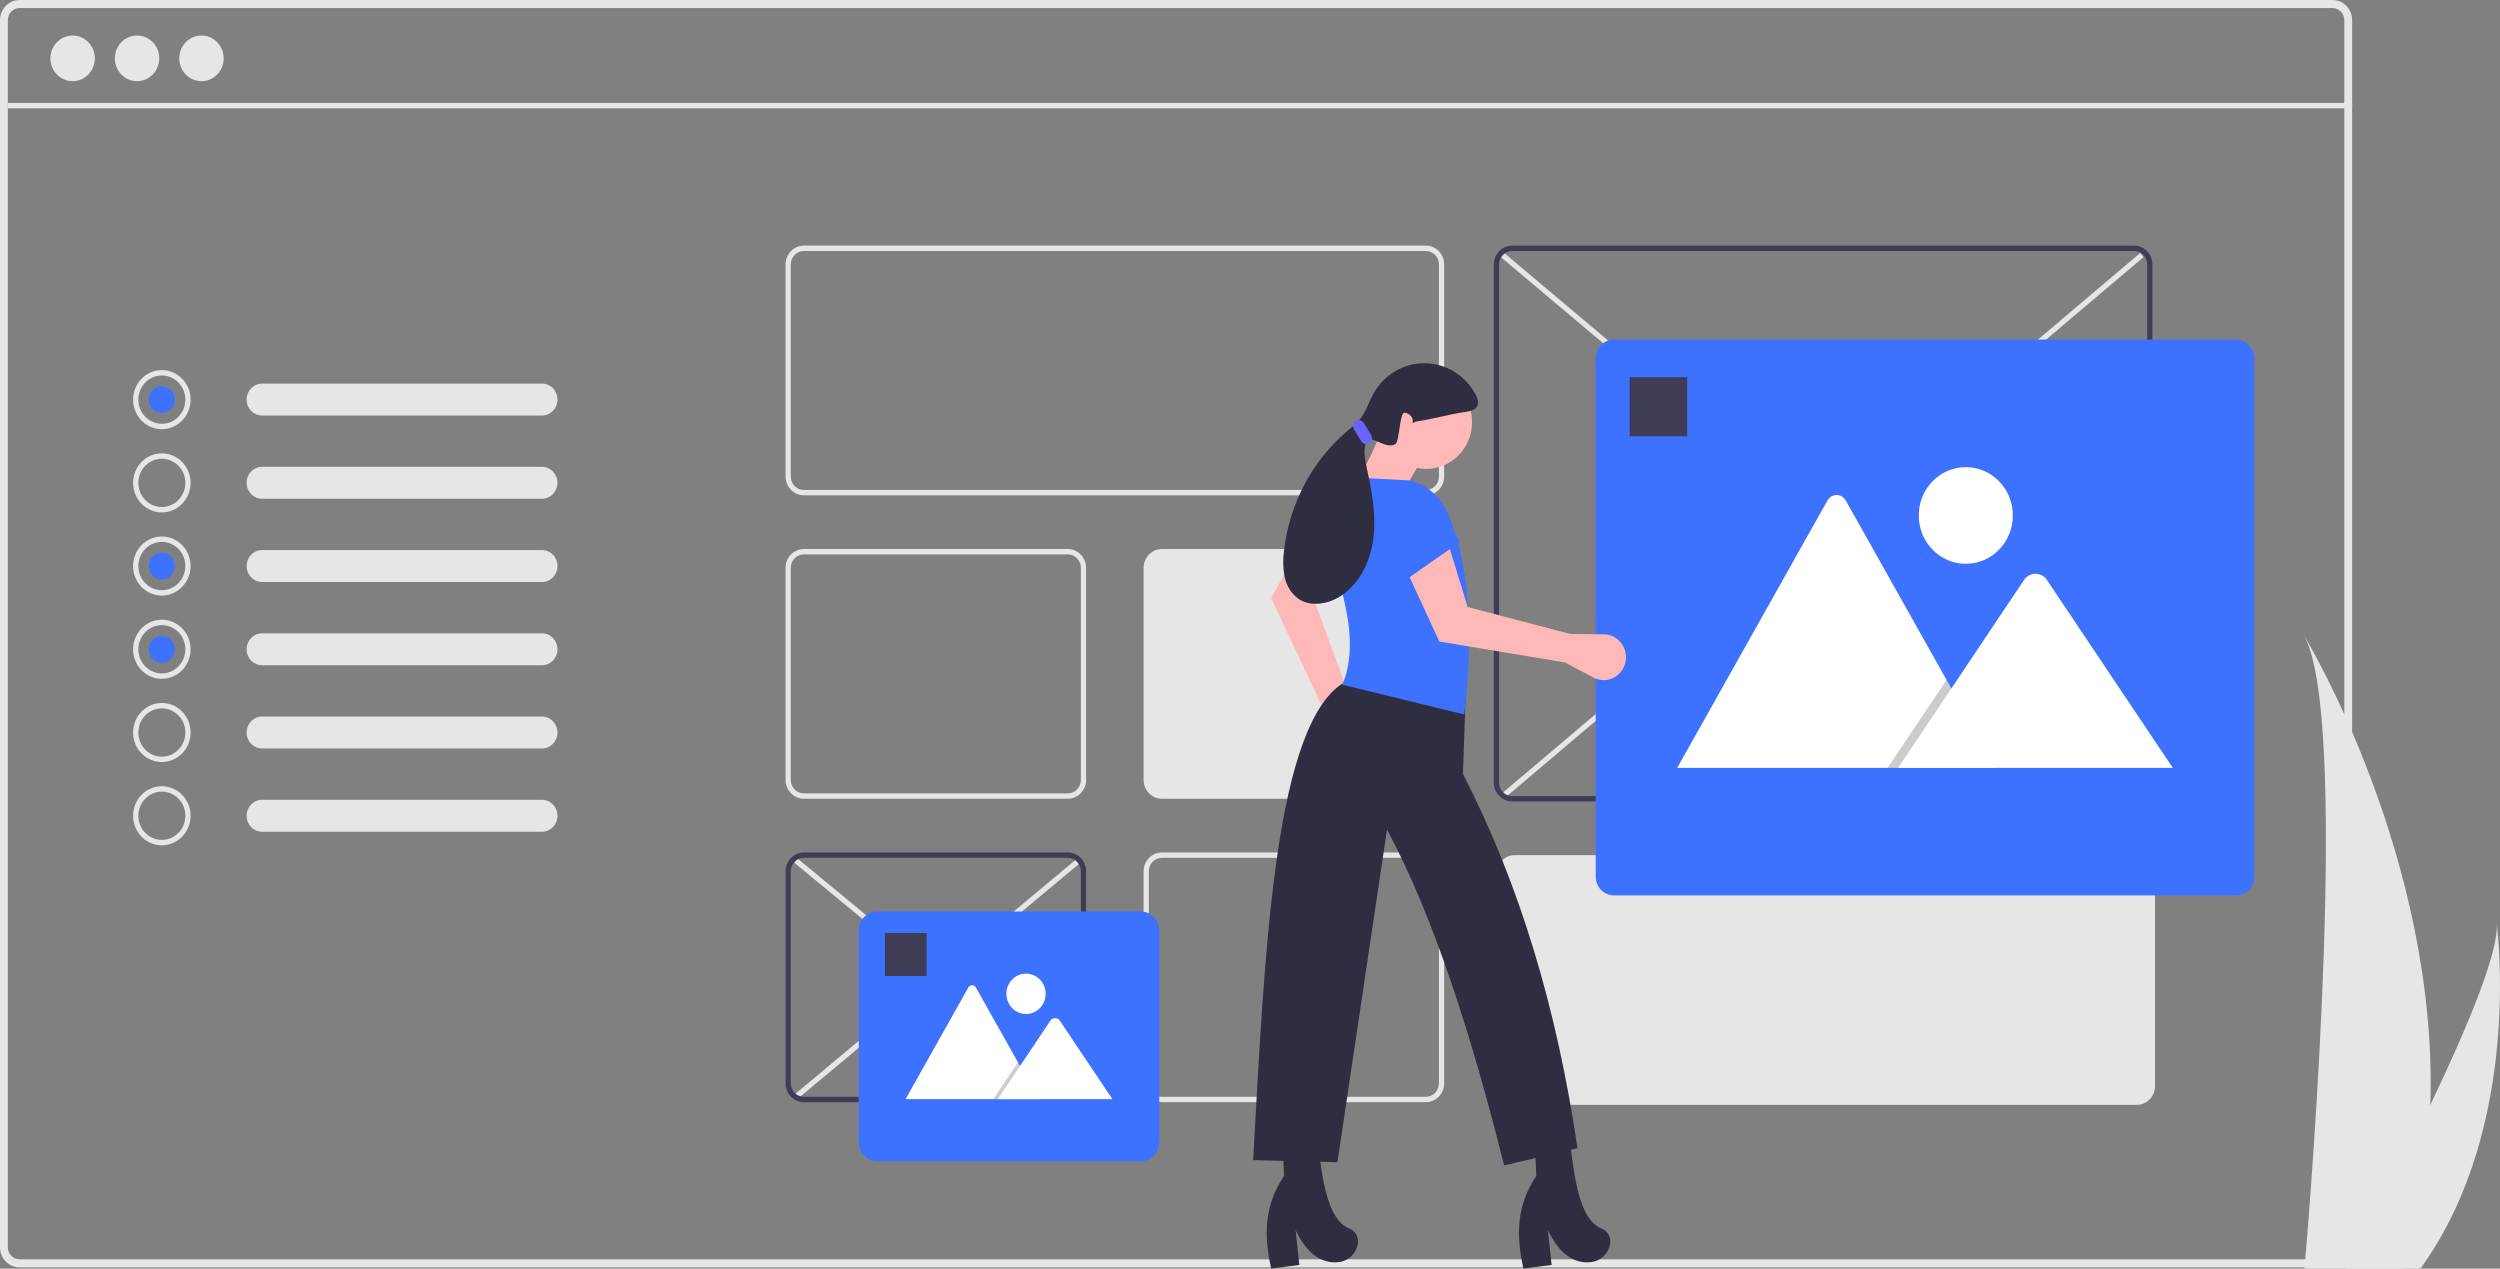 <svg width="201" height="102" viewBox="0 0 201 102" fill="none" xmlns="http://www.w3.org/2000/svg">
<rect x="0" y="0" width="201" height="102" fill="#808080" stroke="none"/>
<g clip-path="url(#clip0)">
<path d="M64.123 69.025L63.86 69.362L86.475 88.022L86.738 87.686L64.123 69.025Z" fill="#E6E6E6"/>
<path d="M86.475 69.132L63.858 88.014L64.123 88.349L86.74 69.467L86.475 69.132Z" fill="#E6E6E6"/>
<path d="M120.946 20.348L120.68 20.682L172.077 63.955L172.344 63.621L120.946 20.348Z" fill="#E6E6E6"/>
<path d="M172.07 20.341L120.686 63.846L120.953 64.179L172.337 20.674L172.07 20.341Z" fill="#E6E6E6"/>
<path d="M187.535 0H1.576C1.158 0 0.757 0.171 0.462 0.474C0.166 0.778 0 1.19 0 1.619V100.28C0 100.709 0.166 101.121 0.462 101.425C0.757 101.728 1.158 101.899 1.576 101.899H187.535C187.782 101.898 188.025 101.838 188.245 101.723C188.465 101.608 188.656 101.442 188.802 101.238C188.887 101.126 188.954 101 189.002 100.867C189.075 100.68 189.112 100.481 189.111 100.28V1.619C189.111 1.19 188.945 0.778 188.649 0.474C188.354 0.171 187.953 0 187.535 0V0ZM188.481 100.28C188.48 100.537 188.381 100.784 188.203 100.966C188.026 101.148 187.786 101.251 187.535 101.251H1.576C1.325 101.251 1.085 101.148 0.908 100.966C0.73 100.784 0.631 100.537 0.63 100.28V1.619C0.631 1.362 0.73 1.115 0.908 0.933C1.085 0.751 1.325 0.648 1.576 0.648H187.535C187.786 0.648 188.026 0.751 188.203 0.933C188.381 1.115 188.48 1.362 188.481 1.619V100.28Z" fill="#E6E6E6"/>
<path d="M189.111 8.275H0.63V8.707H189.111V8.275Z" fill="#E6E6E6"/>
<path d="M195.403 88.827C195.289 93.203 194.575 97.54 193.284 101.711C193.254 101.808 193.223 101.903 193.192 102H185.284C185.293 101.913 185.301 101.816 185.309 101.711C185.837 95.483 188.877 57.576 185.242 51.094C185.56 51.62 196.016 69.037 195.403 88.827Z" fill="#E6E6E6"/>
<path d="M194.809 101.711C194.743 101.808 194.674 101.905 194.604 102H188.672C188.717 101.918 188.769 101.821 188.829 101.711C189.809 99.894 192.71 94.46 195.403 88.827C198.297 82.774 200.951 76.491 200.728 74.217C200.797 74.73 202.799 90.364 194.809 101.711Z" fill="#E6E6E6"/>
<path d="M114.639 39.824H64.63C64.24 39.824 63.866 39.665 63.59 39.381C63.315 39.098 63.159 38.714 63.159 38.313V21.258C63.159 20.857 63.315 20.473 63.59 20.19C63.866 19.907 64.24 19.747 64.63 19.747H114.639C115.029 19.747 115.403 19.907 115.679 20.19C115.955 20.473 116.11 20.857 116.11 21.258V38.313C116.11 38.714 115.955 39.098 115.679 39.381C115.403 39.665 115.029 39.824 114.639 39.824V39.824ZM64.63 20.179C64.351 20.179 64.084 20.293 63.887 20.495C63.69 20.698 63.58 20.972 63.579 21.258V38.313C63.58 38.599 63.69 38.874 63.887 39.076C64.084 39.278 64.351 39.392 64.63 39.393H114.639C114.918 39.392 115.185 39.278 115.382 39.076C115.579 38.874 115.689 38.599 115.69 38.313V21.258C115.689 20.972 115.579 20.698 115.382 20.495C115.185 20.293 114.918 20.179 114.639 20.179H64.63Z" fill="#E6E6E6"/>
<path d="M171.793 88.831H121.783C121.393 88.831 121.02 88.671 120.744 88.388C120.468 88.105 120.313 87.72 120.312 87.32V70.265C120.313 69.864 120.468 69.48 120.744 69.197C121.02 68.913 121.393 68.754 121.783 68.753H171.793C172.183 68.754 172.557 68.913 172.832 69.197C173.108 69.48 173.263 69.864 173.264 70.265V87.32C173.263 87.72 173.108 88.105 172.832 88.388C172.557 88.671 172.183 88.831 171.793 88.831V88.831Z" fill="#E6E6E6"/>
<path d="M85.852 64.22H64.63C64.24 64.219 63.866 64.06 63.59 63.776C63.315 63.493 63.159 63.109 63.159 62.708V45.653C63.159 45.253 63.315 44.868 63.59 44.585C63.866 44.302 64.24 44.142 64.63 44.142H85.852C86.242 44.142 86.616 44.302 86.892 44.585C87.168 44.868 87.323 45.253 87.323 45.653V62.708C87.323 63.109 87.168 63.493 86.892 63.776C86.616 64.06 86.242 64.219 85.852 64.22V64.22ZM64.63 44.574C64.351 44.574 64.084 44.688 63.887 44.89C63.69 45.093 63.58 45.367 63.579 45.653V62.708C63.58 62.995 63.69 63.269 63.887 63.471C64.084 63.674 64.351 63.788 64.63 63.788H85.852C86.131 63.788 86.398 63.674 86.595 63.471C86.792 63.269 86.903 62.995 86.903 62.708V45.653C86.903 45.367 86.792 45.093 86.595 44.89C86.398 44.688 86.131 44.574 85.852 44.574H64.63Z" fill="#E6E6E6"/>
<path d="M114.639 64.22H93.417C93.027 64.219 92.653 64.06 92.377 63.776C92.101 63.493 91.946 63.109 91.946 62.708V45.653C91.946 45.253 92.101 44.868 92.377 44.585C92.653 44.302 93.027 44.142 93.417 44.142H114.639C115.029 44.142 115.403 44.302 115.679 44.585C115.954 44.868 116.11 45.253 116.11 45.653V62.708C116.11 63.109 115.954 63.493 115.679 63.776C115.403 64.06 115.029 64.219 114.639 64.22V64.22Z" fill="#E6E6E6"/>
<path d="M85.852 88.615H64.63C64.24 88.614 63.866 88.455 63.59 88.172C63.315 87.888 63.159 87.504 63.159 87.104V70.049C63.159 69.648 63.315 69.264 63.59 68.981C63.866 68.697 64.24 68.538 64.63 68.537H85.852C86.242 68.538 86.616 68.697 86.892 68.981C87.168 69.264 87.323 69.648 87.323 70.049V87.104C87.323 87.504 87.168 87.888 86.892 88.172C86.616 88.455 86.242 88.614 85.852 88.615V88.615ZM64.63 68.969C64.351 68.969 64.084 69.083 63.887 69.286C63.69 69.488 63.58 69.762 63.579 70.049V87.104C63.58 87.39 63.69 87.664 63.887 87.867C64.084 88.069 64.351 88.183 64.63 88.183H85.852C86.131 88.183 86.398 88.069 86.595 87.867C86.792 87.664 86.903 87.39 86.903 87.104V70.049C86.903 69.762 86.792 69.488 86.595 69.286C86.398 69.083 86.131 68.969 85.852 68.969H64.63Z" fill="#3F3D56"/>
<path d="M114.639 88.615H93.417C93.027 88.614 92.653 88.455 92.377 88.172C92.101 87.888 91.946 87.504 91.946 87.104V70.049C91.946 69.648 92.101 69.264 92.377 68.981C92.653 68.697 93.027 68.538 93.417 68.537H114.639C115.029 68.538 115.403 68.697 115.679 68.981C115.954 69.264 116.11 69.648 116.11 70.049V87.104C116.11 87.504 115.954 87.888 115.679 88.172C115.403 88.455 115.029 88.614 114.639 88.615V88.615ZM93.417 68.969C93.138 68.969 92.871 69.083 92.674 69.286C92.477 69.488 92.366 69.762 92.366 70.049V87.104C92.366 87.39 92.477 87.664 92.674 87.867C92.871 88.069 93.138 88.183 93.417 88.183H114.639C114.918 88.183 115.185 88.069 115.382 87.867C115.579 87.664 115.689 87.39 115.69 87.104V70.049C115.689 69.762 115.579 69.488 115.382 69.286C115.185 69.083 114.918 68.969 114.639 68.969H93.417Z" fill="#E6E6E6"/>
<path d="M171.583 64.436H121.573C121.183 64.435 120.809 64.276 120.534 63.992C120.258 63.709 120.103 63.325 120.102 62.924V21.258C120.103 20.857 120.258 20.473 120.534 20.19C120.809 19.907 121.183 19.747 121.573 19.747H171.583C171.973 19.747 172.346 19.907 172.622 20.19C172.898 20.473 173.053 20.857 173.053 21.258V62.924C173.053 63.325 172.898 63.709 172.622 63.992C172.346 64.276 171.973 64.435 171.583 64.436V64.436ZM121.573 20.179C121.295 20.179 121.028 20.293 120.831 20.495C120.634 20.698 120.523 20.972 120.523 21.258V62.924C120.523 63.211 120.634 63.485 120.831 63.687C121.028 63.89 121.295 64.004 121.573 64.004H171.583C171.861 64.004 172.128 63.89 172.325 63.687C172.522 63.485 172.633 63.211 172.633 62.924V21.258C172.633 20.972 172.522 20.698 172.325 20.495C172.128 20.293 171.861 20.179 171.583 20.179H121.573Z" fill="#3F3D56"/>
<path d="M179.778 71.992H129.768C129.378 71.991 129.004 71.832 128.729 71.549C128.453 71.265 128.298 70.881 128.297 70.481V28.814C128.298 28.413 128.453 28.029 128.729 27.746C129.004 27.463 129.378 27.303 129.768 27.303H179.778C180.168 27.303 180.541 27.463 180.817 27.746C181.093 28.029 181.248 28.413 181.248 28.814V70.481C181.248 70.881 181.093 71.265 180.817 71.549C180.541 71.832 180.168 71.991 179.778 71.992V71.992Z" fill="#3C72FF"/>
<path d="M160.478 61.737H134.947C134.915 61.737 134.883 61.735 134.852 61.729L146.927 40.24C147 40.106 147.107 39.995 147.237 39.917C147.366 39.84 147.513 39.799 147.662 39.799C147.812 39.799 147.959 39.84 148.088 39.917C148.218 39.995 148.325 40.106 148.398 40.24L156.502 54.661L156.89 55.351L160.478 61.737Z" fill="white"/>
<path opacity="0.2" d="M160.478 61.737H151.761L156.04 55.351L156.348 54.891L156.502 54.661L156.891 55.351L160.478 61.737Z" fill="black"/>
<path d="M174.694 61.737H152.612L156.891 55.351L157.199 54.891L162.775 46.568C162.873 46.441 162.997 46.337 163.137 46.262C163.278 46.187 163.432 46.143 163.59 46.134C163.748 46.124 163.906 46.148 164.054 46.206C164.202 46.263 164.337 46.351 164.45 46.466C164.478 46.498 164.505 46.532 164.53 46.568L174.694 61.737Z" fill="white"/>
<path d="M158.051 45.33C160.14 45.33 161.833 43.59 161.833 41.444C161.833 39.297 160.14 37.558 158.051 37.558C155.962 37.558 154.269 39.297 154.269 41.444C154.269 43.59 155.962 45.33 158.051 45.33Z" fill="white"/>
<path d="M135.652 30.325H131.029V35.075H135.652V30.325Z" fill="#3F3D56"/>
<path d="M91.736 93.365H70.513C70.123 93.364 69.749 93.205 69.474 92.921C69.198 92.638 69.043 92.254 69.043 91.853V74.798C69.043 74.398 69.198 74.013 69.474 73.73C69.749 73.447 70.123 73.288 70.513 73.287H91.736C92.126 73.288 92.5 73.447 92.775 73.73C93.051 74.013 93.206 74.398 93.207 74.798V91.853C93.206 92.254 93.051 92.638 92.775 92.921C92.5 93.205 92.126 93.364 91.736 93.365Z" fill="#3C72FF"/>
<path d="M83.506 88.371H72.851C72.838 88.371 72.825 88.37 72.811 88.368L77.85 79.4C77.881 79.344 77.926 79.297 77.98 79.265C78.034 79.233 78.095 79.216 78.158 79.216C78.22 79.216 78.281 79.233 78.335 79.265C78.389 79.297 78.434 79.344 78.465 79.4L81.847 85.418L82.008 85.706L83.506 88.371Z" fill="white"/>
<path opacity="0.2" d="M83.505 88.371H79.868L81.653 85.706L81.782 85.514L81.846 85.418L82.008 85.706L83.505 88.371Z" fill="black"/>
<path d="M89.438 88.371H80.223L82.008 85.706L82.137 85.514L84.464 82.041C84.505 81.988 84.556 81.944 84.615 81.913C84.674 81.882 84.738 81.864 84.804 81.859C84.87 81.856 84.936 81.866 84.998 81.89C85.059 81.913 85.116 81.95 85.163 81.998C85.175 82.012 85.186 82.026 85.196 82.041L89.438 88.371Z" fill="white"/>
<path d="M82.492 81.524C83.364 81.524 84.071 80.798 84.071 79.902C84.071 79.007 83.364 78.281 82.492 78.281C81.621 78.281 80.914 79.007 80.914 79.902C80.914 80.798 81.621 81.524 82.492 81.524Z" fill="white"/>
<path d="M74.505 75.014H71.144V78.468H74.505V75.014Z" fill="#3F3D56"/>
<path d="M21.054 30.84C20.726 30.846 20.414 30.984 20.184 31.224C19.954 31.464 19.825 31.787 19.825 32.124C19.825 32.461 19.954 32.784 20.184 33.024C20.414 33.264 20.726 33.402 21.054 33.408H43.555C43.886 33.412 44.205 33.282 44.442 33.045C44.679 32.808 44.816 32.485 44.821 32.145C44.827 31.805 44.701 31.477 44.471 31.233C44.242 30.988 43.927 30.847 43.596 30.84C43.583 30.84 43.569 30.84 43.555 30.84H21.054Z" fill="#E6E6E6"/>
<path d="M21.054 37.533C20.726 37.538 20.414 37.676 20.184 37.916C19.954 38.157 19.825 38.48 19.825 38.817C19.825 39.153 19.954 39.477 20.184 39.717C20.414 39.957 20.726 40.095 21.054 40.1H43.555C43.886 40.105 44.205 39.974 44.442 39.738C44.679 39.501 44.816 39.177 44.821 38.838C44.827 38.498 44.701 38.17 44.471 37.925C44.242 37.681 43.927 37.539 43.596 37.533C43.583 37.533 43.569 37.533 43.555 37.533H21.054Z" fill="#E6E6E6"/>
<path d="M21.054 44.225C20.726 44.231 20.414 44.369 20.184 44.609C19.954 44.849 19.825 45.172 19.825 45.509C19.825 45.846 19.954 46.169 20.184 46.409C20.414 46.649 20.726 46.787 21.054 46.793H43.555C43.886 46.797 44.205 46.667 44.442 46.43C44.679 46.193 44.816 45.87 44.821 45.53C44.827 45.19 44.701 44.862 44.471 44.617C44.242 44.373 43.927 44.232 43.596 44.225C43.583 44.225 43.569 44.225 43.555 44.225H21.054Z" fill="#E6E6E6"/>
<path d="M21.054 50.918C20.726 50.923 20.414 51.061 20.184 51.301C19.954 51.541 19.825 51.865 19.825 52.202C19.825 52.538 19.954 52.862 20.184 53.102C20.414 53.342 20.726 53.48 21.054 53.485H43.555C43.886 53.49 44.205 53.359 44.442 53.123C44.679 52.886 44.816 52.562 44.821 52.223C44.827 51.883 44.701 51.555 44.471 51.31C44.242 51.066 43.927 50.925 43.596 50.918C43.583 50.918 43.569 50.918 43.555 50.918H21.054Z" fill="#E6E6E6"/>
<path d="M21.054 57.61C20.726 57.616 20.414 57.754 20.184 57.994C19.954 58.234 19.825 58.557 19.825 58.894C19.825 59.231 19.954 59.554 20.184 59.794C20.414 60.034 20.726 60.172 21.054 60.178H43.555C43.886 60.182 44.205 60.052 44.442 59.815C44.679 59.578 44.816 59.255 44.821 58.915C44.827 58.575 44.701 58.247 44.471 58.002C44.242 57.758 43.927 57.617 43.596 57.61C43.583 57.61 43.569 57.61 43.555 57.61H21.054Z" fill="#E6E6E6"/>
<path d="M21.054 64.303C20.726 64.308 20.414 64.446 20.184 64.686C19.954 64.927 19.825 65.25 19.825 65.587C19.825 65.923 19.954 66.247 20.184 66.487C20.414 66.727 20.726 66.865 21.054 66.87H43.555C43.886 66.875 44.205 66.744 44.442 66.508C44.679 66.271 44.816 65.947 44.821 65.608C44.827 65.268 44.701 64.94 44.471 64.695C44.242 64.451 43.927 64.309 43.596 64.303C43.583 64.303 43.569 64.303 43.555 64.303H21.054Z" fill="#E6E6E6"/>
<path d="M13.012 34.506C12.555 34.506 12.108 34.366 11.728 34.105C11.348 33.844 11.052 33.474 10.877 33.04C10.702 32.606 10.656 32.128 10.745 31.668C10.835 31.207 11.055 30.784 11.378 30.452C11.701 30.119 12.113 29.893 12.561 29.802C13.01 29.71 13.475 29.757 13.897 29.937C14.319 30.117 14.68 30.421 14.934 30.811C15.188 31.202 15.324 31.661 15.324 32.131C15.323 32.761 15.079 33.364 14.646 33.809C14.213 34.255 13.625 34.505 13.012 34.506V34.506ZM13.012 30.188C12.638 30.188 12.273 30.302 11.962 30.515C11.651 30.729 11.408 31.032 11.265 31.387C11.122 31.742 11.085 32.133 11.158 32.51C11.23 32.887 11.411 33.233 11.675 33.505C11.94 33.776 12.277 33.962 12.643 34.036C13.01 34.111 13.39 34.073 13.736 33.926C14.082 33.779 14.377 33.53 14.585 33.21C14.793 32.891 14.903 32.515 14.903 32.131C14.903 31.616 14.703 31.122 14.349 30.758C13.994 30.393 13.514 30.189 13.012 30.188Z" fill="#E6E6E6"/>
<path d="M13.012 41.198C12.555 41.198 12.108 41.059 11.728 40.798C11.348 40.537 11.052 40.166 10.877 39.732C10.702 39.298 10.656 38.821 10.745 38.36C10.835 37.899 11.055 37.476 11.378 37.144C11.701 36.812 12.113 36.586 12.561 36.494C13.01 36.403 13.475 36.45 13.897 36.629C14.319 36.809 14.68 37.113 14.934 37.504C15.188 37.894 15.324 38.354 15.324 38.823C15.323 39.453 15.079 40.056 14.646 40.502C14.213 40.947 13.625 41.197 13.012 41.198V41.198ZM13.012 36.88C12.638 36.88 12.273 36.994 11.962 37.208C11.651 37.421 11.408 37.725 11.265 38.08C11.122 38.435 11.085 38.825 11.158 39.202C11.23 39.579 11.411 39.925 11.675 40.197C11.94 40.469 12.277 40.654 12.643 40.729C13.01 40.804 13.39 40.765 13.736 40.618C14.082 40.471 14.377 40.222 14.585 39.903C14.793 39.583 14.903 39.208 14.903 38.823C14.903 38.308 14.703 37.814 14.349 37.45C13.994 37.086 13.514 36.881 13.012 36.88Z" fill="#E6E6E6"/>
<path d="M13.012 47.884C12.555 47.884 12.108 47.745 11.728 47.484C11.348 47.223 11.052 46.852 10.877 46.418C10.702 45.984 10.656 45.506 10.745 45.046C10.835 44.585 11.055 44.162 11.378 43.83C11.701 43.498 12.113 43.272 12.561 43.18C13.01 43.088 13.475 43.135 13.897 43.315C14.319 43.495 14.68 43.799 14.934 44.19C15.188 44.58 15.324 45.039 15.324 45.509C15.323 46.139 15.079 46.742 14.646 47.188C14.213 47.633 13.625 47.883 13.012 47.884V47.884ZM13.012 43.566C12.638 43.566 12.273 43.68 11.962 43.894C11.651 44.107 11.408 44.41 11.265 44.766C11.122 45.12 11.085 45.511 11.158 45.888C11.23 46.265 11.411 46.611 11.675 46.883C11.94 47.155 12.277 47.34 12.643 47.415C13.01 47.49 13.39 47.451 13.736 47.304C14.082 47.157 14.377 46.908 14.585 46.589C14.793 46.269 14.903 45.893 14.903 45.509C14.903 44.994 14.703 44.5 14.349 44.136C13.994 43.772 13.514 43.567 13.012 43.566Z" fill="#E6E6E6"/>
<path d="M13.012 54.576C12.555 54.576 12.108 54.437 11.728 54.176C11.348 53.915 11.052 53.544 10.877 53.11C10.702 52.676 10.656 52.199 10.745 51.738C10.835 51.278 11.055 50.854 11.378 50.522C11.701 50.19 12.113 49.964 12.561 49.872C13.01 49.781 13.475 49.828 13.897 50.007C14.319 50.187 14.68 50.492 14.934 50.882C15.188 51.273 15.324 51.732 15.324 52.201C15.323 52.831 15.079 53.435 14.646 53.88C14.213 54.325 13.625 54.575 13.012 54.576V54.576ZM13.012 50.258C12.638 50.258 12.273 50.372 11.962 50.586C11.651 50.799 11.408 51.103 11.265 51.458C11.122 51.813 11.085 52.204 11.158 52.581C11.23 52.957 11.411 53.304 11.675 53.575C11.94 53.847 12.277 54.032 12.643 54.107C13.01 54.182 13.39 54.144 13.736 53.996C14.082 53.849 14.377 53.6 14.585 53.281C14.793 52.961 14.903 52.586 14.903 52.201C14.903 51.686 14.703 51.192 14.349 50.828C13.994 50.464 13.514 50.259 13.012 50.258Z" fill="#E6E6E6"/>
<path d="M13.012 61.269C12.555 61.269 12.108 61.13 11.728 60.869C11.348 60.608 11.052 60.237 10.877 59.803C10.702 59.369 10.656 58.891 10.745 58.431C10.835 57.97 11.055 57.547 11.378 57.215C11.701 56.883 12.113 56.657 12.561 56.565C13.01 56.473 13.475 56.52 13.897 56.7C14.319 56.88 14.68 57.184 14.934 57.575C15.188 57.965 15.324 58.424 15.324 58.894C15.323 59.524 15.079 60.127 14.646 60.572C14.213 61.018 13.625 61.268 13.012 61.269V61.269ZM13.012 56.951C12.638 56.951 12.273 57.065 11.962 57.279C11.651 57.492 11.408 57.795 11.265 58.151C11.122 58.505 11.085 58.896 11.158 59.273C11.23 59.65 11.411 59.996 11.675 60.268C11.94 60.54 12.277 60.725 12.643 60.8C13.01 60.875 13.39 60.836 13.736 60.689C14.082 60.542 14.377 60.293 14.585 59.974C14.793 59.654 14.903 59.278 14.903 58.894C14.903 58.379 14.703 57.885 14.349 57.521C13.994 57.157 13.514 56.952 13.012 56.951Z" fill="#E6E6E6"/>
<path d="M13.012 67.961C12.555 67.961 12.108 67.822 11.728 67.561C11.348 67.3 11.052 66.929 10.877 66.495C10.702 66.061 10.656 65.584 10.745 65.123C10.835 64.662 11.055 64.239 11.378 63.907C11.701 63.575 12.113 63.349 12.561 63.257C13.01 63.166 13.475 63.213 13.897 63.392C14.319 63.572 14.68 63.877 14.934 64.267C15.188 64.658 15.324 65.117 15.324 65.586C15.323 66.216 15.079 66.82 14.646 67.265C14.213 67.71 13.625 67.96 13.012 67.961ZM13.012 63.644C12.638 63.644 12.273 63.757 11.962 63.971C11.651 64.184 11.408 64.488 11.265 64.843C11.122 65.198 11.085 65.589 11.158 65.966C11.23 66.342 11.411 66.689 11.675 66.96C11.94 67.232 12.277 67.417 12.643 67.492C13.01 67.567 13.39 67.529 13.736 67.382C14.082 67.234 14.377 66.985 14.585 66.666C14.793 66.346 14.903 65.971 14.903 65.586C14.903 65.071 14.703 64.577 14.349 64.213C13.994 63.849 13.514 63.644 13.012 63.644V63.644Z" fill="#E6E6E6"/>
<path d="M13.012 33.21C13.592 33.21 14.063 32.727 14.063 32.131C14.063 31.535 13.592 31.051 13.012 31.051C12.432 31.051 11.962 31.535 11.962 32.131C11.962 32.727 12.432 33.21 13.012 33.21Z" fill="#3C72FF"/>
<path d="M13.012 46.595C13.592 46.595 14.063 46.112 14.063 45.516C14.063 44.92 13.592 44.436 13.012 44.436C12.432 44.436 11.962 44.92 11.962 45.516C11.962 46.112 12.432 46.595 13.012 46.595Z" fill="#3C72FF"/>
<path d="M13.012 53.288C13.592 53.288 14.063 52.804 14.063 52.208C14.063 51.612 13.592 51.129 13.012 51.129C12.432 51.129 11.962 51.612 11.962 52.208C11.962 52.804 12.432 53.288 13.012 53.288Z" fill="#3C72FF"/>
<path d="M106.652 57.55L106.993 60.174C107.027 60.44 107.117 60.694 107.257 60.92C107.398 61.146 107.584 61.338 107.803 61.482C108.023 61.626 108.271 61.72 108.529 61.756C108.787 61.791 109.05 61.769 109.299 61.69V61.69C109.567 61.605 109.812 61.456 110.014 61.256C110.216 61.056 110.369 60.809 110.462 60.537C110.554 60.265 110.583 59.974 110.546 59.689C110.509 59.403 110.408 59.13 110.25 58.892L108.722 56.593L105.721 48.407L108.825 44.26L105.203 42.666L102.202 48.088L106.652 57.55Z" fill="#FFB8B8"/>
<path d="M104.375 42.878L109.549 44.898L110.812 41.293C110.98 40.814 110.978 40.29 110.806 39.813C110.634 39.336 110.303 38.937 109.872 38.686V38.686C109.436 38.432 108.927 38.347 108.435 38.446C107.943 38.544 107.502 38.82 107.191 39.224L104.375 42.878Z" fill="#6C63FF"/>
<path d="M100.754 93.273L107.531 93.443L111.516 66.694C115.295 73.767 118.293 83.194 120.932 93.698L126.83 92.316C125.187 81.137 122.175 71.061 117.621 62.228L117.828 56.168L108.411 54.68C108.144 54.808 107.891 54.964 107.656 55.145C102.335 59.216 101.646 77.548 100.754 93.273Z" fill="#2F2E41"/>
<path d="M122.484 101.991L124.75 101.7L124.45 98.908C125.369 100.808 126.543 101.637 127.954 101.472C128.286 101.427 128.599 101.285 128.856 101.064C129.112 100.843 129.303 100.551 129.405 100.223C129.425 100.162 129.441 100.099 129.455 100.035C129.502 99.769 129.455 99.493 129.323 99.259C129.191 99.025 128.982 98.846 128.733 98.755C127.041 98.063 126.579 94.91 126.209 91.572L123.416 92.104L123.519 94.549C121.926 96.92 121.88 99.292 122.484 101.991Z" fill="#2F2E41"/>
<path d="M102.202 101.991L104.468 101.7L104.168 98.908C105.087 100.808 106.261 101.637 107.672 101.472C108.004 101.427 108.317 101.285 108.574 101.064C108.83 100.843 109.021 100.551 109.122 100.223C109.142 100.162 109.159 100.099 109.173 100.035C109.22 99.769 109.173 99.493 109.041 99.259C108.909 99.025 108.7 98.846 108.451 98.755C106.759 98.063 106.297 94.91 105.927 91.572L103.134 92.104L103.237 94.549C101.644 96.92 101.598 99.292 102.202 101.991Z" fill="#2F2E41"/>
<path d="M114.684 37.7C116.711 37.7 118.355 36.012 118.355 33.929C118.355 31.847 116.711 30.158 114.684 30.158C112.657 30.158 111.014 31.847 111.014 33.929C111.014 36.012 112.657 37.7 114.684 37.7Z" fill="#FFB8B8"/>
<path d="M107.48 41.177L112.343 40.327L114.827 36.074L111.308 33.735C110.62 36.181 109.262 38.667 107.48 41.177Z" fill="#FFB8B8"/>
<path d="M107.92 55.048L117.724 57.444C118.48 51.139 118.224 45.623 116.43 41.309C116.153 40.652 115.735 40.069 115.206 39.605C114.677 39.14 114.052 38.805 113.378 38.626V38.626L109.239 38.413C108.313 38.873 107.557 39.629 107.083 40.568C106.61 41.506 106.445 42.577 106.613 43.62C108.184 47.875 109.265 51.937 107.92 55.048Z" fill="#3C72FF"/>
<path d="M125.823 53.26L128.111 54.477C128.342 54.6 128.597 54.67 128.857 54.682C129.118 54.693 129.378 54.646 129.619 54.544C129.86 54.442 130.076 54.287 130.253 54.09C130.429 53.893 130.562 53.659 130.642 53.404V53.404C130.728 53.13 130.749 52.838 130.705 52.553C130.661 52.269 130.553 51.998 130.389 51.765C130.225 51.531 130.01 51.34 129.761 51.207C129.512 51.074 129.236 51.003 128.955 51L126.246 50.969L117.997 48.802L116.47 43.812L113.122 45.947L115.726 51.581L125.823 53.26Z" fill="#FFB8B8"/>
<path d="M112.817 46.765L117.394 43.568L115.243 40.438C114.957 40.022 114.538 39.723 114.058 39.595C113.579 39.466 113.071 39.516 112.624 39.734C112.172 39.956 111.812 40.336 111.609 40.807C111.405 41.277 111.373 41.807 111.516 42.3L112.817 46.765Z" fill="#3C72FF"/>
<path d="M113.844 33.894C115.251 33.689 116.45 33.316 117.858 33.111C118.205 33.06 118.603 32.974 118.765 32.654C118.913 32.359 118.788 32 118.632 31.709C118.23 30.956 117.64 30.327 116.923 29.887C116.206 29.446 115.387 29.21 114.552 29.203C113.716 29.195 112.894 29.417 112.169 29.845C111.445 30.273 110.844 30.892 110.43 31.637C110.059 32.305 109.84 33.068 109.37 33.666C109.054 34.027 108.705 34.355 108.326 34.644C105.48 37.07 103.656 40.531 103.231 44.305C103.135 44.993 103.153 45.693 103.284 46.375C103.418 47.062 103.791 47.675 104.333 48.101C105.148 48.695 106.28 48.645 107.198 48.24C108.956 47.463 110.054 45.557 110.372 43.618C110.69 41.68 110.346 39.694 109.92 37.777C109.764 37.077 109.598 36.341 109.798 35.653C110.074 34.698 111.359 36.219 112.188 35.702C112.534 35.486 112.521 33.141 112.925 33.176C113.328 33.21 113.717 33.64 113.56 34.023L113.844 33.894Z" fill="#2F2E41"/>
<path d="M110.094 35.632C110.199 35.564 110.273 35.457 110.3 35.333C110.327 35.209 110.305 35.08 110.24 34.972L109.647 34.007C109.581 33.9 109.476 33.824 109.356 33.795C109.235 33.767 109.109 33.79 109.004 33.858C108.9 33.925 108.826 34.033 108.799 34.157C108.771 34.28 108.793 34.41 108.859 34.517L109.452 35.483C109.518 35.59 109.623 35.666 109.743 35.694C109.864 35.722 109.99 35.7 110.094 35.632H110.094Z" fill="#6C63FF"/>
<path d="M5.84 6.527C6.826 6.527 7.626 5.705 7.626 4.692C7.626 3.679 6.826 2.857 5.84 2.857C4.853 2.857 4.053 3.679 4.053 4.692C4.053 5.705 4.853 6.527 5.84 6.527Z" fill="#E6E6E6"/>
<path d="M11.019 6.527C12.005 6.527 12.805 5.705 12.805 4.692C12.805 3.679 12.005 2.857 11.019 2.857C10.033 2.857 9.233 3.679 9.233 4.692C9.233 5.705 10.033 6.527 11.019 6.527Z" fill="#E6E6E6"/>
<path d="M16.198 6.527C17.185 6.527 17.985 5.705 17.985 4.692C17.985 3.679 17.185 2.857 16.198 2.857C15.212 2.857 14.412 3.679 14.412 4.692C14.412 5.705 15.212 6.527 16.198 6.527Z" fill="#E6E6E6"/>
</g>
<defs>
<clipPath id="clip0">
<rect width="201" height="102" fill="white"/>
</clipPath>
</defs>
</svg>
